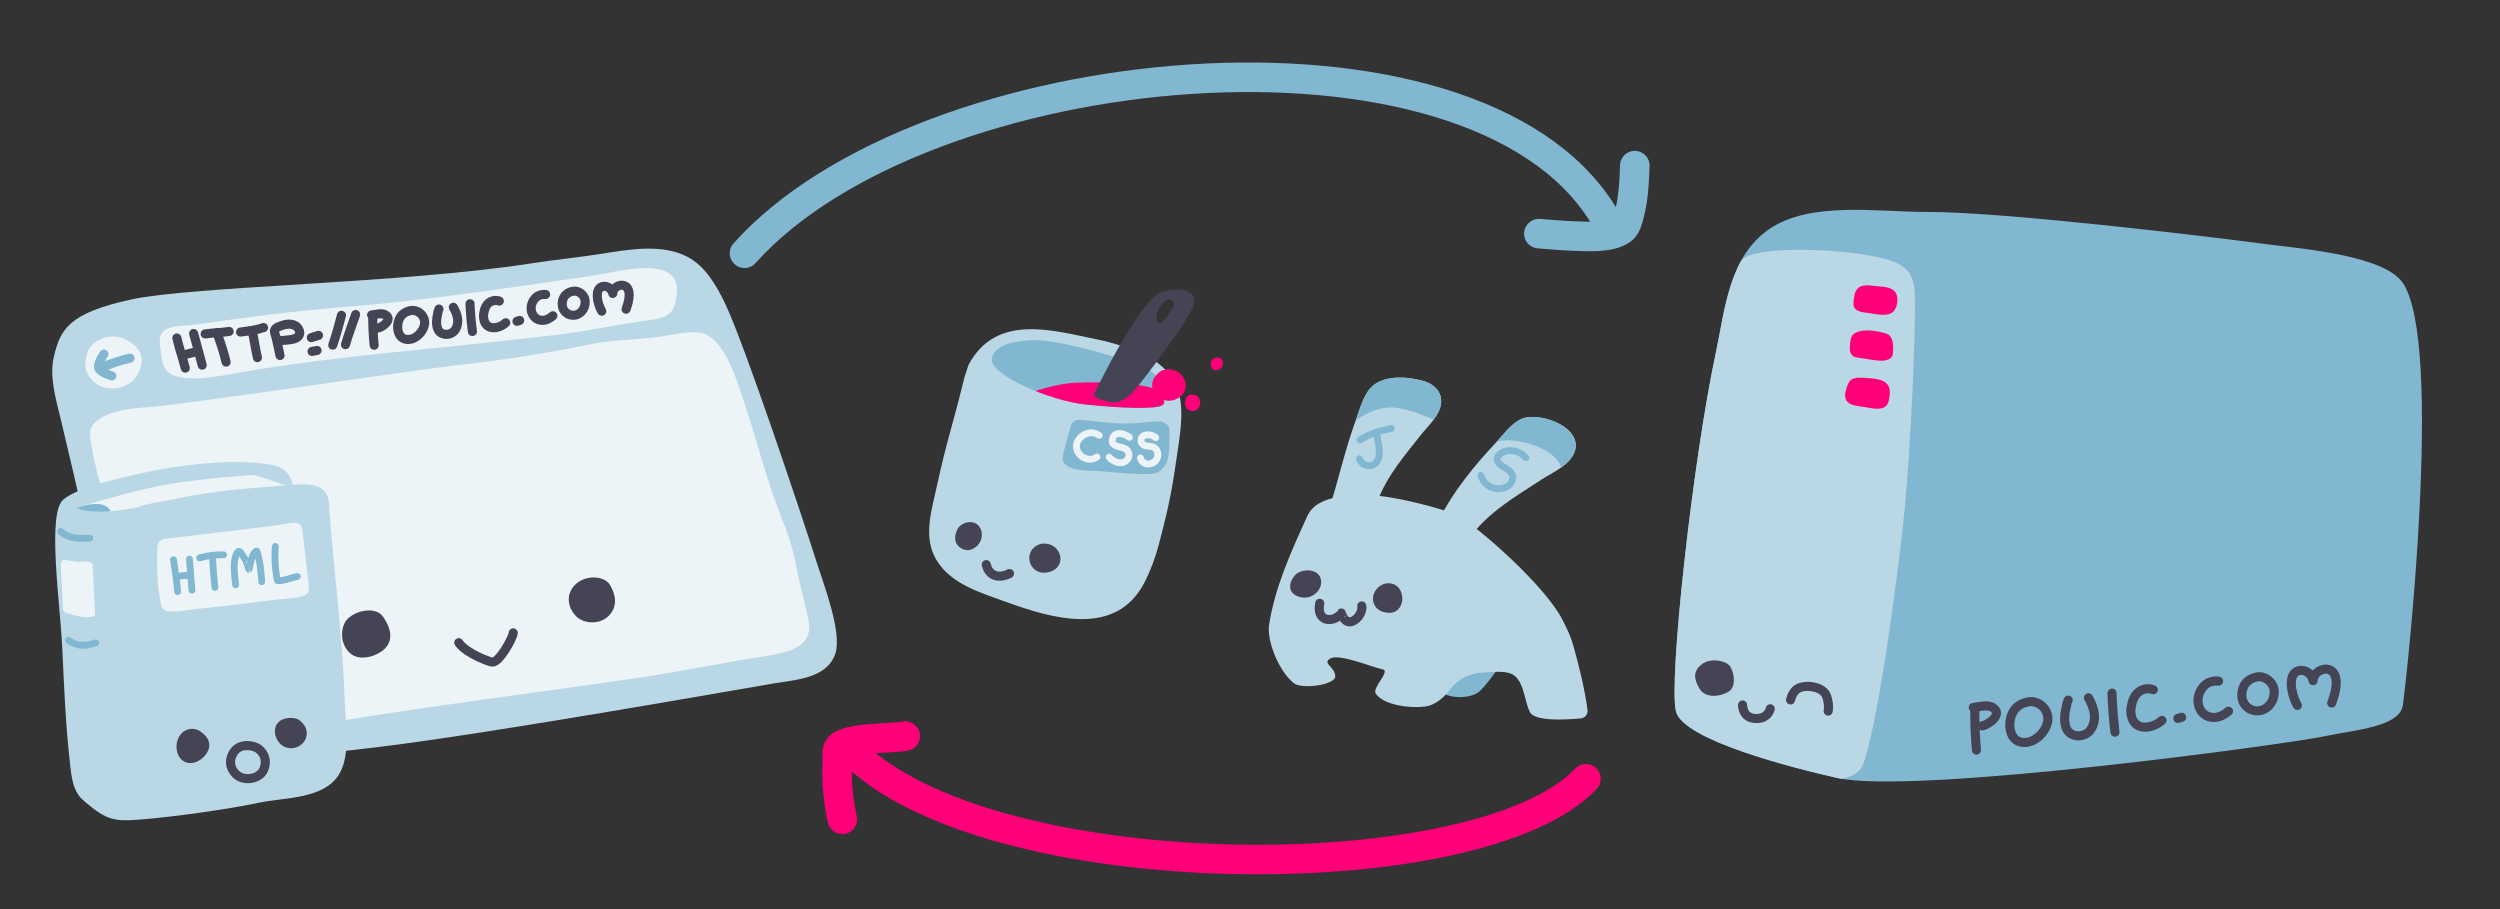 <?xml version="1.0" encoding="UTF-8" standalone="no"?><!DOCTYPE svg PUBLIC "-//W3C//DTD SVG 1.1//EN" "http://www.w3.org/Graphics/SVG/1.1/DTD/svg11.dtd"><svg width="100%" height="100%" viewBox="0 0 550 200" version="1.1" xmlns="http://www.w3.org/2000/svg" xmlns:xlink="http://www.w3.org/1999/xlink" xml:space="preserve" xmlns:serif="http://www.serif.com/" style="fill-rule:evenodd;clip-rule:evenodd;stroke-linecap:round;stroke-linejoin:round;stroke-miterlimit:1.5;"><rect x="0" y="0" width="550" height="200" fill="#333333" stroke="none"/><rect id="server-give-css-and-js" x="0" y="0" width="550" height="200" style="fill:none;"/><g id="js"><path d="M327.77,144.289l2.202,2.128c-0.72,1.2 -3.58,5.09 -4.769,5.916c-2.486,1.724 -8.863,1.471 -9.478,-2.144c-0.308,-1.81 1.139,-3.706 2.435,-4.777c2.86,-2.361 6.576,-3.491 9.61,-1.123Z" style="fill:#82b7d1;"/><path d="M347.78,158.047c0.441,-0.043 0.846,-0.261 1.124,-0.605c0.279,-0.345 0.407,-0.786 0.357,-1.226c-0.569,-4.409 -1.888,-9.795 -3.103,-14.086c-0.644,-2.275 -1.305,-3.568 -2.386,-5.723c-3.76,-7.503 -18.797,-20.714 -23.114,-22.956c-3.255,-1.69 -14.985,-4.483 -18.756,-4.432c-3.531,0.048 -11.948,-0.614 -14.277,4.485c-3.823,8.37 -7.112,15.676 -8.425,23.943c-0.562,3.54 2.233,10.426 5.523,12.905c1.725,1.299 9.206,0.362 9.038,-1.643c-0.176,-2.104 -2.848,-2.736 -1.182,-3.797c1.978,-1.261 9.356,1.92 11.55,2.33c1.944,0.364 -2.343,4.002 -1.452,5.359c1.717,2.611 7.877,3.263 10.796,2.846c2.645,-0.379 4.386,-2.245 5.837,-4.111c1.62,-2.083 4.172,-3.203 6.676,-3.358c1.988,-0.123 5.807,-0.66 7.403,0.831c1.986,1.856 2.034,5.667 3.227,7.895c1.094,2.043 7.95,1.648 11.164,1.343Z" style="fill:#bad7e6;"/><path d="M292.312,112.339c2.128,-6.63 3.605,-13.497 6.01,-20.036c0.816,-2.22 1.679,-5.562 3.467,-7.233c2.838,-2.651 7.934,-2.217 11.387,-1.251c2.125,0.595 4.001,2.227 3.885,4.665c-0.131,2.751 -2.85,5.154 -4.445,7.179c-3.633,4.613 -7.455,8.987 -9.56,14.575l-10.744,2.101Z" style="fill:#bad7e6;"/><clipPath id="_clip1"><path d="M292.312,112.339c2.128,-6.63 3.605,-13.497 6.01,-20.036c0.816,-2.22 1.679,-5.562 3.467,-7.233c2.838,-2.651 7.934,-2.217 11.387,-1.251c2.125,0.595 4.001,2.227 3.885,4.665c-0.131,2.751 -2.85,5.154 -4.445,7.179c-3.633,4.613 -7.455,8.987 -9.56,14.575l-10.744,2.101Z"/></clipPath><g clip-path="url(#_clip1)"><path d="M295.775,94.622c0,0 5.448,-5.844 11.646,-4.869c4.699,0.739 10.105,3.575 10.105,3.575l1.316,-12.481l-21.226,-1.605l-1.841,15.38Z" style="fill:#82b7d1;"/></g><path d="M316.705,114.054c3.019,-5.871 7.588,-11.566 12.102,-16.354c1.649,-1.75 3.488,-4.315 5.647,-5.427c3.723,-1.916 13.381,1.402 12.098,6.675c-0.79,3.247 -5.011,4.985 -7.505,6.616c-5.893,3.852 -11.724,7.156 -15.894,12.979l-6.448,-4.489Z" style="fill:#bad7e6;"/><clipPath id="_clip2"><path d="M316.705,114.054c3.019,-5.871 7.588,-11.566 12.102,-16.354c1.649,-1.75 3.488,-4.315 5.647,-5.427c3.723,-1.916 13.381,1.402 12.098,6.675c-0.79,3.247 -5.011,4.985 -7.505,6.616c-5.893,3.852 -11.724,7.156 -15.894,12.979l-6.448,-4.489Z"/></clipPath><g clip-path="url(#_clip2)"><path d="M326.736,98.719c2.715,-4.526 19.173,-0.042 16.569,6.396c-0.727,1.796 8.164,-8.704 8.164,-8.704l-12.964,-11.976l-11.769,14.284Z" style="fill:#82b7d1;"/></g><path d="M285.847,125.864c-1.748,0.762 -3.521,4.461 0.07,5.465c0.557,0.156 1.147,0.183 1.718,0.091c1.952,-0.316 3.586,-2.39 2.838,-4.346c-0.622,-1.625 -2.878,-1.971 -4.626,-1.21Z" style="fill:#445;"/><path d="M305.884,128.341c-2.632,-0.363 -4.816,2.698 -3.368,4.986c0.609,0.963 1.68,1.373 2.74,1.485c4.109,0.435 4.334,-5.96 0.628,-6.471Z" style="fill:#445;"/><path d="M290.336,132.726c-0.114,0.837 -0.356,2.227 0.714,3.122c1.071,0.895 3.205,0.405 4.026,-0.98c0.017,-0.028 0.496,1.953 1.891,1.936c1.262,-0.016 2.888,-1.875 2.621,-3.499" style="fill:none;stroke:#445;stroke-width:2px;"/><path d="M299.21,96.792c2.058,-1.342 4.493,-2.065 6.882,-2.532" style="fill:none;stroke:#82b7d1;stroke-width:1.5px;"/><path d="M302.796,95.231c0.279,1.84 1.141,4.231 0.294,6.034c-0.848,1.805 -3.509,1.463 -4.002,-0.34" style="fill:none;stroke:#82b7d1;stroke-width:1.5px;"/><path d="M335.715,100.717c-1.218,-1.411 -3.373,-2.095 -5.093,-1.211c-0.477,0.245 -0.986,0.575 -1.188,1.099c-0.313,0.809 0.384,1.501 1.003,1.899c1.159,0.746 2.766,1.407 2.274,3.139c-0.391,1.376 -1.905,1.909 -3.192,1.864c-1.796,-0.061 -3.242,-1.227 -3.724,-2.942" style="fill:none;stroke:#82b7d1;stroke-width:1.5px;"/></g><g id="browser-with-address"><g id="browser"><path d="M28.798,65.899c13.642,-2.984 59.312,-3.492 88.042,-7.949c5.024,-0.779 10.086,-1.286 15.111,-2.059c6.056,-0.932 13.494,-2.397 19.256,0.598c3.997,2.078 6.424,6.37 8.317,10.286c4.154,8.598 17.077,47.2 20.312,57.445c1.383,4.376 5.514,15.056 3.918,19.637c-1.843,5.29 -8.249,5.642 -13.459,6.484c-4.209,0.68 -61.819,10.95 -86.747,13.967c-7.644,0.926 -15.238,1.722 -22.877,2.778c-17.198,2.377 -31.003,7.253 -34.287,-15.13c-1.638,-11.163 -11.248,-52.551 -13.208,-60.519c-1.006,-4.093 -2.305,-8.712 -1.332,-12.928c1.406,-6.088 3.312,-9.626 16.954,-12.61Z" style="fill:#bad7e6;"/><path d="M19.232,77.571c0.868,-2.659 5.037,-4.768 8.708,-2.734c3.757,2.081 3.8,4.88 2.337,7.515c-1.819,3.275 -6.429,3.992 -9.068,2.073c-2.638,-1.919 -2.845,-4.195 -1.977,-6.854Z" style="fill:#ecf4f8;"/><path d="M22.23,80.947c2.084,-0.937 4.145,-1.653 6.379,-2.153" style="fill:none;stroke:#82b7d1;stroke-width:2px;"/><path d="M22.864,77.911c0,0 -1.569,2.218 -1.101,3.153c0.468,0.935 2.847,1.636 2.847,1.636" style="fill:none;stroke:#82b7d1;stroke-width:2px;"/><path d="M35.158,75.455c0.314,3.012 0.43,6.006 2.796,7.043c3.831,1.678 11.044,0.115 15.744,-0.698c10.581,-1.831 21.124,-3.07 31.816,-4.187c12.406,-1.296 24.898,-2.498 37.294,-3.991c6.173,-0.744 12.253,-2.067 18.403,-2.967c2.317,-0.339 5.681,-0.406 6.907,-2.78c0.427,-0.826 0.582,-1.865 0.72,-2.773c1.46,-9.625 -13.107,-5.221 -18.397,-4.456c-13.461,1.947 -27.274,4.038 -40.789,5.558c-10.068,1.132 -19.874,1.707 -29.901,2.944c-5.807,0.717 -11.592,1.564 -17.387,2.338c-2.291,0.305 -7.649,-0.282 -7.206,3.969Z" style="fill:#ecf4f8;"/><path d="M19.827,96.128c0.68,5.046 1.963,9.202 3.532,15.727c2.692,11.201 4.258,22.053 6.929,33.263c1.355,5.688 2.227,16.167 8.452,18.528c3.02,1.146 6.424,0.04 9.49,-0.289c7.482,-0.802 14.546,-1.965 21.876,-3.789c9.855,-2.453 66.193,-9.517 76.834,-11.5c3.656,-0.681 10.716,-1.847 14.372,-2.562c8.285,-1.621 16.696,-1.368 16.726,-7.637c0.007,-1.529 -2.162,-9.659 -2.433,-11.154c-0.826,-4.551 -1.674,-7.845 -3.381,-12.079c-3.607,-8.939 -5.416,-16.827 -8.467,-25.974c-1.491,-4.469 -3.834,-12.842 -8.44,-15.077c-2.091,-1.015 -6.232,-0.22 -8.372,0.198c-5.188,1.015 -11.609,0.837 -16.834,1.908c-10.634,2.181 -19.765,3.583 -30.528,4.764c-7.464,0.819 -60.3,8.742 -67.177,9.136c-4.884,0.279 -13.259,1.492 -12.579,6.537Z" style="fill:#ecf4f8;"/><path d="M75.808,137.059c1.11,-2.383 6.629,-4.127 8.517,-1.319c1.887,2.808 2.076,5.184 0.376,6.912c-1.699,1.728 -5.286,2.808 -7.363,1.296c-2.076,-1.512 -2.639,-4.506 -1.53,-6.889Z" style="fill:#445;"/><path d="M126.494,128.679c2.234,-2.271 6.449,-2.096 7.691,0c1.242,2.096 1.746,4.465 -0.039,6.563c-1.917,2.253 -5.631,2.098 -7.379,0.35c-1.748,-1.748 -2.488,-4.66 -0.273,-6.913Z" style="fill:#445;"/><path d="M100.928,141.39c1.62,2.356 6.628,4.168 7.325,4.269c1.515,0.219 4.547,-5.191 4.654,-6.426" style="fill:none;stroke:#445;stroke-width:2px;"/></g><g id="address"><path d="M38.914,74.36c0.51,2.242 1.277,4.4 1.847,6.621" style="fill:none;stroke:#445;stroke-width:2px;"/><path d="M42.6,73.377c0.661,2.309 1.233,4.649 1.884,6.962" style="fill:none;stroke:#445;stroke-width:2px;"/><path d="M40.47,78.063c0.699,-0.182 1.393,-0.368 2.098,-0.526" style="fill:none;stroke:#445;stroke-width:2px;"/><path d="M45.139,73.459c1.752,-0.25 3.526,-0.263 5.274,-0.546" style="fill:none;stroke:#445;stroke-width:2px;"/><path d="M47.761,73.213c0.721,2.117 1.476,4.26 1.98,6.445" style="fill:none;stroke:#445;stroke-width:2px;"/><path d="M52.922,73.049c1.701,-0.215 3.395,-0.424 5.057,-0.977" style="fill:none;stroke:#445;stroke-width:2px;"/><path d="M55.543,73.049c0.402,1.867 0.66,3.762 1.088,5.623" style="fill:none;stroke:#445;stroke-width:2px;"/><path d="M61.605,78.21c-0.302,-1.33 -0.549,-2.671 -0.883,-3.994c-0.101,-0.402 -0.444,-1.193 -0.304,-1.587c0.199,-0.562 0.96,-0.791 1.457,-0.976c0.992,-0.367 2.216,-0.548 3.169,0.038c0.722,0.445 1.285,1.672 0.557,2.365c-0.423,0.402 -1.016,0.553 -1.574,0.652c-0.704,0.125 -1.406,0.138 -2.111,0.211" style="fill:none;stroke:#445;stroke-width:2px;"/><path d="M68.487,74.278c0.522,-0.182 1.063,-0.308 1.582,-0.492" style="fill:none;stroke:#445;stroke-width:2px;"/><path d="M68.651,77.309c0.366,-0.07 0.729,-0.153 1.097,-0.213" style="fill:none;stroke:#445;stroke-width:2px;"/><path d="M75.123,69.363c-0.552,2.206 -1.191,4.412 -1.913,6.569" style="fill:none;stroke:#445;stroke-width:2px;"/><path d="M78.236,69.199c-0.735,2.206 -1.596,4.39 -2.234,6.628" style="fill:none;stroke:#445;stroke-width:2px;"/><path d="M81.998,69.383c0,2.193 0.094,4.389 0.318,6.571" style="fill:none;stroke:#445;stroke-width:2px;"/><path d="M81.753,69.301c0.846,-0.115 2.176,-0.507 2.989,-0.058c1.741,0.962 -0.481,2.695 -1.557,2.913" style="fill:none;stroke:#445;stroke-width:2px;"/><path d="M90.876,68.283c0,0 -1.831,-0.021 -2.785,1.447c-1.03,1.584 -0.881,4.815 1.537,4.949c1.78,0.099 3.471,-1.613 3.762,-3.282c0.272,-1.554 -0.941,-3.012 -2.514,-3.114Z" style="fill:none;stroke:#445;stroke-width:2px;"/><path d="M96.573,67.992c-0.201,0.423 -0.247,0.82 -0.322,1.172c-0.213,0.995 -0.338,2.146 0.02,3.121c0.602,1.642 2.959,1.656 3.867,0.283c1.05,-1.588 0.481,-3.488 -0.404,-4.966" style="fill:none;stroke:#445;stroke-width:2px;"/><path d="M103.41,66.829c0,-0.062 -0.001,0.124 0,0.186c0.003,0.142 0.01,0.283 0.017,0.424c0.02,0.378 0.049,0.755 0.074,1.133c0.076,1.156 0.168,2.311 0.316,3.46c0.038,0.298 0.07,0.597 0.116,0.893" style="fill:none;stroke:#445;stroke-width:2px;"/><path d="M109.846,66.232c-0.722,-0.328 -2.782,-0.268 -3.323,2.229c-0.091,0.419 -0.171,0.844 -0.144,1.274c0.191,3.057 3.229,2.774 4.879,1.276" style="fill:none;stroke:#445;stroke-width:2px;"/><path d="M113.732,70.679l0.6,-0.181" style="fill:none;stroke:#445;stroke-width:2px;"/><path d="M120.037,64.781c-1.899,-0.14 -2.623,1.108 -2.927,1.799c-0.747,1.701 0.165,3.871 2.199,3.896c0.885,0.011 1.685,-0.439 2.324,-1.011" style="fill:none;stroke:#445;stroke-width:2px;"/><path d="M125.909,64.103c0,0 -2.202,0.329 -2.226,2.808c-0.014,1.502 1.287,2.656 2.795,2.426c1.566,-0.238 2.505,-1.924 2.214,-3.421c-0.231,-1.187 -1.58,-2.145 -2.783,-1.813Z" style="fill:none;stroke:#445;stroke-width:2px;"/><path d="M132.388,68.461c-0.681,-1.089 -1.55,-3.918 -0.499,-5.046c0.751,-0.806 2.494,-0.54 2.92,1.144c-0.009,-2.376 5.477,-3.479 2.936,3.465" style="fill:none;stroke:#445;stroke-width:2px;"/></g></g><g id="server"><path d="M368.747,156.621c-1.777,-6.211 3.692,-55.443 8.674,-78.698c2.06,-9.613 2.869,-21.385 11.789,-27.509c9.069,-6.226 23.946,-3.762 34.749,-3.788c16.611,-0.041 61.408,5.34 74.796,7.111c7.103,0.94 25.625,2.361 29.833,8.461c9.158,13.274 0.75,88.216 0.035,92.984c-0.714,4.769 -10.694,5.396 -17.03,6.757c-8.228,1.768 -90.543,12.994 -107.378,9.212c-10.081,-2.265 -33.691,-8.318 -35.468,-14.53Z" style="fill:#82b7d1;"/><clipPath id="_clip3"><path d="M368.747,156.621c-1.777,-6.211 3.692,-55.443 8.674,-78.698c2.06,-9.613 2.869,-21.385 11.789,-27.509c9.069,-6.226 23.946,-3.762 34.749,-3.788c16.611,-0.041 61.408,5.34 74.796,7.111c7.103,0.94 25.625,2.361 29.833,8.461c9.158,13.274 0.75,88.216 0.035,92.984c-0.714,4.769 -10.694,5.396 -17.03,6.757c-8.228,1.768 -90.543,12.994 -107.378,9.212c-10.081,-2.265 -33.691,-8.318 -35.468,-14.53Z"/></clipPath><g clip-path="url(#_clip3)"><path d="M370.526,84.835c0,0 7.35,-21.915 12.75,-27.672c3.118,-3.325 23.573,-2.497 31.667,-0.126c4.286,1.256 6.177,2.869 6.319,7.912c0.238,8.457 -0.943,33.607 -2.219,46.853c-1.277,13.247 -5.836,47.52 -9.143,56.289c-2.401,6.365 -17.098,2.137 -17.098,2.137l-32.657,-12.465c0,0 5.45,-58.165 10.381,-72.928Z" style="fill:#bad7e6;"/></g><path d="M374.394,146.13c1.801,-1.416 5.402,-0.917 6.302,0.583c0.9,1.499 1.261,4.498 -0.45,5.497c-1.711,0.999 -5.042,1.582 -6.393,-0.75c-1.35,-2.332 -1.259,-3.914 0.541,-5.33Z" style="fill:#445;"/><path d="M393.924,153.982c0.234,-1.044 0.795,-1.986 1.56,-2.47c1.525,-0.964 5.609,-0.617 6.39,1.711c0.38,1.132 0.505,2.271 0.324,3.22" style="fill:none;stroke:#445;stroke-width:2px;"/><path d="M383.363,155.088c0,0 -0.064,2.707 2.587,2.964c3.02,0.294 3.51,-2.115 3.51,-2.115" style="fill:none;stroke:#445;stroke-width:2px;"/><path d="M408.094,64.516c0,0 -0.671,2.406 -0.079,3.248c0.631,0.898 2.138,0.983 3.117,1.112c2.199,0.289 5.307,1.237 6.1,-1.567c0.115,-0.409 0.192,-0.85 0.198,-1.276c0.042,-2.934 -2.528,-2.905 -4.817,-3.111c-1.835,-0.165 -3.803,-0.592 -4.519,1.594Z" style="fill:#ff0078;"/><path d="M407.004,75.62c0.13,-0.638 0.145,-1.515 0.643,-2c1.373,-1.341 4.602,-0.956 6.284,-0.521c0.589,0.153 1.322,0.277 1.769,0.718c0.94,0.927 0.861,2.967 0.707,4.175c-0.138,1.078 -1.657,1.395 -2.564,1.371c-1.422,-0.038 -2.802,-0.356 -4.205,-0.547c-1.43,-0.194 -2.415,-0.159 -2.685,-1.888l0.051,-1.308Z" style="fill:#ff0078;"/><path d="M405.975,86.401c0,0 0.403,-2.151 1.198,-2.786c0.868,-0.692 2.416,-0.536 3.444,-0.463c2.549,0.18 5.43,0.387 5.124,3.617c-0.055,0.582 -0.132,1.276 -0.345,1.822c-0.798,2.041 -3.659,1.192 -5.253,0.949c-2.104,-0.321 -4.566,-0.35 -4.168,-3.139Z" style="fill:#ff0078;"/></g><g id="html-file"><path d="M63.435,104.351c-1.444,-1.798 -3.247,-2.018 -3.696,-2.096c-8.75,-1.519 -21.101,0.088 -29.552,2.061c-4.22,0.985 -12.608,2.715 -16.182,5.519c-3.755,2.948 -0.745,22.751 -0.272,33.347c0.359,8.032 0.722,16.232 1.609,24.23c0.413,3.717 0.639,7.854 4.502,9.605c5.068,2.296 10.994,0.724 16.287,0.46c3.912,-0.195 28.311,-55.909 27.913,-56.253c-1.91,-1.656 2.529,-12.965 -0.609,-16.873Z" style="fill:#bad7e6;"/><path d="M65.992,107.788c-0.111,0 -7.592,-2.521 -9.498,-3.164c-0.292,-0.096 -0.601,-0.136 -0.908,-0.117c-2.079,0.139 -10.665,0.755 -18.041,1.931c-8.461,1.349 -21.984,5.71 -21.984,5.71c0,0 4.052,20.213 4.408,31.489c0.302,9.531 3.035,24.654 3.874,29.109c0.153,0.801 0.677,1.482 1.411,1.835c2.477,1.192 8.036,3.866 8.036,3.866c0,0 32.828,-70.659 32.702,-70.659Z" style="fill:#ecf4f8;"/><path d="M15.993,112.085l7.04,2.372c0,0 2.465,-1.546 0.539,-2.938c-2.384,-1.723 -7.579,0.566 -7.579,0.566Z" style="fill:#82b7d1;"/><path d="M30.251,111.628c2.572,-1.029 5.818,-1.304 8.185,-1.833c7.013,-1.568 14.58,-2.271 21.745,-2.781c5.925,-0.421 11.593,-1.751 12.23,3.659l0.057,1.82c1.108,13.853 2.866,27.698 3.36,41.593c0.173,4.851 1.437,12.073 -1.332,16.426c-3.391,5.329 -11.985,4.909 -17.651,6.108c-7.032,1.487 -18.963,3.139 -26.359,3.709c-5.346,0.413 -7.059,0.046 -11.572,-3.743c-4.229,-3.551 -4.997,-52.573 -4.997,-52.573l0.256,-14.208c0,0 1.611,4.719 16.078,1.823Z" style="fill:#bad7e6;"/><g id="sticker-couv"><path d="M66.507,116.578c0.32,2.258 0.777,6.881 1.2,10.327c0.112,0.913 0.628,3.027 -0.17,3.731c-0.658,0.582 -1.658,0.742 -2.496,0.862c-1.72,0.245 -3.469,0.306 -5.194,0.531c-5.522,0.721 -11.058,1.386 -16.598,1.941c-1.743,0.175 -4.879,0.871 -6.584,0.446c-1.433,-0.358 -1.241,-1.779 -1.53,-3.03c-0.656,-2.837 -0.646,-10.33 -0.47,-11.338c0.266,-1.522 1.641,-1.482 3.03,-1.673c1.361,-0.187 22.502,-2.664 23.995,-2.923c2.532,-0.44 4.497,-1.131 4.817,1.126Z" style="fill:#ecf4f8;"/><g id="html"><g id="h"><path d="M41.682,123.012c0.144,2.227 0.353,4.605 0.544,6.83" style="fill:none;stroke:#82b7d1;stroke-width:1.5px;"/><path d="M38.164,123.13c0.378,2.517 0.715,4.504 0.924,7.041" style="fill:none;stroke:#82b7d1;stroke-width:1.5px;"/><path d="M41.479,126.578c-0.794,0 -1.577,0.151 -2.368,0.198" style="fill:none;stroke:#82b7d1;stroke-width:1.5px;"/></g><g id="t"><path d="M49.185,122.049c-1.981,0.001 -3.338,0.139 -5.262,0.686" style="fill:none;stroke:#82b7d1;stroke-width:1.5px;"/><path d="M46.796,122.518c0,1.995 0.288,4.72 0.476,6.709" style="fill:none;stroke:#82b7d1;stroke-width:1.5px;"/></g><path id="m" d="M57.59,127.962c-0.178,-1.596 -0.216,-3.168 -0.565,-4.743c-0.041,-0.183 -0.395,-2.094 -0.603,-1.998c-0.823,0.379 -1.151,2.045 -1.382,2.859c-0.044,0.157 -0.169,1.13 -0.275,1.182c-0.01,0.004 -0.339,-1.039 -0.372,-1.153c-0.241,-0.827 -0.703,-1.46 -1.185,-2.183c-0.059,-0.088 -0.433,-0.672 -0.543,-0.652c-0.616,0.109 -0.81,0.984 -0.933,1.468c-0.434,1.705 -0.075,4.18 0.1,5.918" style="fill:none;stroke:#82b7d1;stroke-width:1.5px;"/><path id="l" d="M60.586,120.21c-0.254,2.147 -0.013,5.485 0.452,7.504c0.034,0.147 0.977,-0.026 1.101,-0.042c1.122,-0.143 2.163,-0.657 3.273,-0.84" style="fill:none;stroke:#82b7d1;stroke-width:1.5px;"/></g></g><g id="face"><path d="M65.997,158.537c0.687,0.603 1.446,1.375 1.485,2.731c0.075,2.553 -2.879,4.119 -5.051,2.95c-1.96,-1.054 -2.883,-4.355 -0.688,-5.721c1.23,-0.766 3.356,-0.748 4.254,0.04Z" style="fill:#445;"/><path d="M43.876,160.78c1.235,0.823 2.412,1.93 2.131,3.588c-0.399,2.359 -3.703,4.623 -5.849,2.934c-2.045,-1.61 -1.66,-5.482 0.697,-6.637c1.626,-0.797 3.021,0.115 3.021,0.115Z" style="fill:#445;"/><path d="M57.969,169.409c-0.898,1.981 -4.335,2.607 -6.07,0.908c-1.423,-1.393 -1.606,-3.351 -0.331,-5.04c1.354,-1.795 4.247,-1.406 5.442,-0.42c1.194,0.986 1.827,2.635 0.959,4.552Z" style="fill:none;stroke:#445;stroke-width:2px;"/></g><path d="M15.087,140.885c1.865,1.358 3.605,1.338 5.98,0.538" style="fill:none;stroke:#82b7d1;stroke-width:1.5px;"/><path d="M14.145,123.148c0.307,-0.027 1.447,0.333 2.598,0.425c1.016,0.082 2.049,-0.111 2.393,-0.037c0.735,0.158 1.206,0.157 1.259,1.049c0.052,0.891 0.524,9.909 0.524,10.486c0,0.576 -0.314,0.524 -1.468,0.734c-1.153,0.209 -3.827,-0.693 -4.719,-0.892c-0.891,-0.199 -0.996,-1.101 -0.943,-1.835c0.052,-0.734 -0.42,-8.325 -0.42,-8.85c0,-0.524 0.2,-1.027 0.776,-1.08Z" style="fill:#ecf4f8;"/><path d="M13.347,116.942c1.731,1.51 4.009,1.62 6.4,1.44" style="fill:none;stroke:#82b7d1;stroke-width:1.5px;"/></g><g id="arrow"><path d="M348.91,171.33c-23.593,24.965 -132.422,24.367 -162.042,-6.549" style="fill:none;stroke:#ff0078;stroke-width:6.5px;"/><path d="M185.313,180.247c-0.813,-3.523 -1.386,-8.494 -1.073,-12.164c0.093,-1.09 -0.396,-2.609 0.291,-3.608c1.626,-2.364 12.442,-1.989 14.619,-2.534" style="fill:none;stroke:#ff0078;stroke-width:6.5px;"/></g><g id="arrow1" serif:id="arrow"><path d="M163.796,55.715c39.237,-43.891 159.954,-55.409 188.872,-8.544" style="fill:none;stroke:#82b7d1;stroke-width:6.5px;"/><path d="M359.656,36.439c-0.129,3.578 -0.29,7.374 -1.26,10.861c-0.299,1.072 -0.583,2.61 -1.718,3.34c-2.686,1.728 -7.159,1.393 -10.402,1.29c-2.586,-0.081 -5.143,-0.349 -7.723,-0.528" style="fill:none;stroke:#82b7d1;stroke-width:6.5px;"/></g><g id="css"><path d="M212.164,83.077c-2.534,10.405 -3.826,13.599 -6.1,24.058c-1.144,5.262 -3.043,11.071 -0.052,16.058c3.178,5.299 9.626,7.16 15.105,9.151c10.278,3.735 24.347,7.94 30.619,-4.119c1.352,-2.599 2.424,-5.483 3.172,-8.314c2.568,-9.712 2.981,-12.438 4.417,-22.359c0.697,-4.823 1.34,-10.827 -1.857,-14.979c-2.245,-2.914 -5.718,-4.841 -9.165,-5.978c-2.236,-0.737 -4.429,-1.418 -6.741,-1.88c-9.67,-1.931 -22.365,-5.99 -28.506,5.587l-0.892,2.775Z" style="fill:#bad7e6;"/><path d="M218.217,79.11c-0.231,3.451 12.816,9.05 20.52,9.872c7.704,0.822 15.405,1.117 16.951,0.176c1.547,-0.941 0.526,-5.405 -2.405,-7.436c-2.93,-2.032 -20.006,-7.113 -26.12,-6.889c-4.696,0.172 -8.746,1.296 -8.946,4.277Z" style="fill:#82b7d1;"/><clipPath id="_clip4"><path d="M218.217,79.11c-0.231,3.451 12.816,9.05 20.52,9.872c7.704,0.822 15.405,1.117 16.951,0.176c1.547,-0.941 0.526,-5.405 -2.405,-7.436c-2.93,-2.032 -20.006,-7.113 -26.12,-6.889c-4.696,0.172 -8.746,1.296 -8.946,4.277Z"/></clipPath><g clip-path="url(#_clip4)"><path d="M221.1,88.644c0,0 8.519,-4.116 15.552,-4.445c7.033,-0.328 17.311,0.216 18.685,2.202c1.374,1.986 0.604,4.712 0.604,4.712l-33.484,2.214l-1.357,-4.683Z" style="fill:#ff0078;"/></g><path d="M211.251,115.663c-0.588,0.534 -1.044,1.413 -1.113,2.651c-0.103,1.827 2.012,3.206 3.648,2.545c3.519,-1.422 2.64,-6.739 -1.113,-5.916c0,0 -0.834,0.187 -1.422,0.72Z" style="fill:#445;"/><path d="M229.202,119.601c-4.539,1.038 -3.076,7.359 1.504,6.27c4.159,-0.99 2.929,-6.268 -0.947,-6.288l-0.557,0.018Z" style="fill:#445;"/><path d="M216.976,124.217c0.632,2.617 2.85,3.113 5.119,1.953" style="fill:none;stroke:#445;stroke-width:2px;"/><path d="M240.798,86.485c0,0 10.147,-21.111 14.921,-22.32c4.773,-1.209 7.387,-0.046 7,2.627c-0.387,2.673 -11.628,17.457 -13.416,19.393c-1.789,1.936 -2.802,1.987 -3.03,2.16c-1.015,0.768 -6.595,-0.789 -5.475,-1.86Zm15.491,-20.274c1.251,-0.88 2.497,0.271 1.741,1.436c-0.756,1.165 -2.707,4.467 -3.398,3.152c-0.692,-1.315 0.517,-3.786 1.657,-4.588Z" style="fill:#445;"/><path d="M233.905,99.97c0,0 0.768,-3.292 1.431,-5.368c0.348,-1.092 0.257,-1.552 1.278,-2.087c0.926,-0.485 5.576,0.532 10.125,0.656c4.206,0.115 7.967,-0.753 8.902,-0.364c0.936,0.389 1.698,0.792 1.659,1.991c-0.046,1.439 0.079,4.567 -0.5,6.601c-0.294,1.03 -1.345,2.273 -2.262,2.62c-1.861,0.702 -10.265,-0.164 -12.364,-0.347c-2.813,-0.244 -9.286,0.26 -8.269,-3.702Z" style="fill:#82b7d1;"/><path d="M241.824,95.772c-0.49,-0.32 -1.115,-0.55 -1.705,-0.563c-0.562,-0.013 -1.093,0.161 -1.583,0.429c-0.861,0.468 -1.692,1.391 -1.726,2.414c-0.077,2.253 2.719,3.849 4.514,2.478" style="fill:none;stroke:#ecf4f8;stroke-width:1.5px;"/><path d="M248.472,96.214c-1.234,-0.953 -3.54,-1.551 -3.781,0.741c-0.078,0.744 0.64,1.087 1.215,1.258c1.074,0.319 2.158,0.298 2.445,1.661c0.19,0.903 -0.647,1.808 -1.486,1.909c-1.059,0.126 -2.188,-0.406 -2.866,-1.223" style="fill:none;stroke:#ecf4f8;stroke-width:1.5px;"/><path d="M254.266,96.289c-0.892,-0.881 -3.402,-1.025 -3.231,0.767c0.112,1.161 1.534,1.067 2.37,1.215c0.868,0.153 1.324,0.946 1.327,1.773c0.008,2.187 -3.236,2.91 -3.852,0.704" style="fill:none;stroke:#ecf4f8;stroke-width:1.5px;"/><g id="splats"><path d="M255.596,81.501c-1.028,0.685 -2.072,1.707 -2.125,3.038c-0.1,2.516 2.735,4.297 5.013,3.386c4.396,-1.757 2.183,-7.361 -2.217,-6.606l-0.671,0.182Z" style="fill:#ff0078;"/><path d="M262.247,86.776c-2.015,0.112 -2.057,3.422 -0.101,3.646c2.119,0.243 2.657,-2.901 0.719,-3.555l-0.618,-0.091Z" style="fill:#ff0078;"/><path d="M267.259,78.72c-1.374,0.601 -1.158,3.045 0.534,2.68c1.687,-0.364 1.705,-2.802 -0.061,-2.726l-0.473,0.046Z" style="fill:#ff0078;"/></g></g><g id="server-address"><path d="M434.468,155.77c-0.032,3.087 0.069,6.18 0.351,9.255" style="fill:none;stroke:#445;stroke-width:2px;"/><path d="M434.123,155.651c1.193,-0.15 3.071,-0.683 4.209,-0.039c2.438,1.379 -0.715,3.787 -2.234,4.079" style="fill:none;stroke:#445;stroke-width:2px;"/><path d="M446.982,154.35c0,0 -2.577,-0.057 -3.942,1.996c-1.473,2.215 -1.309,6.766 2.093,6.99c2.505,0.165 4.909,-2.221 5.344,-4.567c0.405,-2.184 -1.282,-4.254 -3.495,-4.419Z" style="fill:none;stroke:#445;stroke-width:2px;"/><path d="M455.007,154.021c-0.289,0.592 -0.359,1.152 -0.47,1.645c-0.315,1.399 -0.507,3.017 -0.017,4.396c0.824,2.319 4.142,2.373 5.441,0.453c1.501,-2.22 0.727,-4.903 -0.498,-6.997" style="fill:none;stroke:#445;stroke-width:2px;"/><path d="M464.65,152.483c0.001,-0.088 -0.004,0.175 -0.003,0.262c0.003,0.199 0.009,0.398 0.018,0.597c0.022,0.532 0.057,1.064 0.087,1.596c0.091,1.629 0.203,3.256 0.395,4.876c0.05,0.419 0.091,0.841 0.15,1.259" style="fill:none;stroke:#445;stroke-width:2px;"/><path d="M473.719,151.735c-1.012,-0.472 -3.913,-0.418 -4.71,3.091c-0.134,0.587 -0.253,1.185 -0.221,1.79c0.225,4.308 4.506,3.953 6.85,1.867" style="fill:none;stroke:#445;stroke-width:2px;"/><path d="M479.126,158.052l0.848,-0.247" style="fill:none;stroke:#445;stroke-width:2px;"/><path d="M488.087,149.839c-2.67,-0.224 -3.708,1.522 -4.145,2.491c-1.077,2.384 0.176,5.453 3.038,5.516c1.246,0.028 2.379,-0.593 3.288,-1.39" style="fill:none;stroke:#445;stroke-width:2px;"/><path d="M496.365,148.969c0,0 -3.105,0.432 -3.174,3.921c-0.042,2.115 1.773,3.758 3.899,3.457c2.209,-0.313 3.555,-2.673 3.166,-4.784c-0.308,-1.675 -2.193,-3.044 -3.891,-2.594Z" style="fill:none;stroke:#445;stroke-width:2px;"/><path d="M505.423,155.198c-0.942,-1.542 -2.126,-5.538 -0.629,-7.111c1.069,-1.124 3.519,-0.724 4.095,1.653c0.022,-3.345 7.761,-4.82 4.083,4.92" style="fill:none;stroke:#445;stroke-width:2px;"/></g></svg>